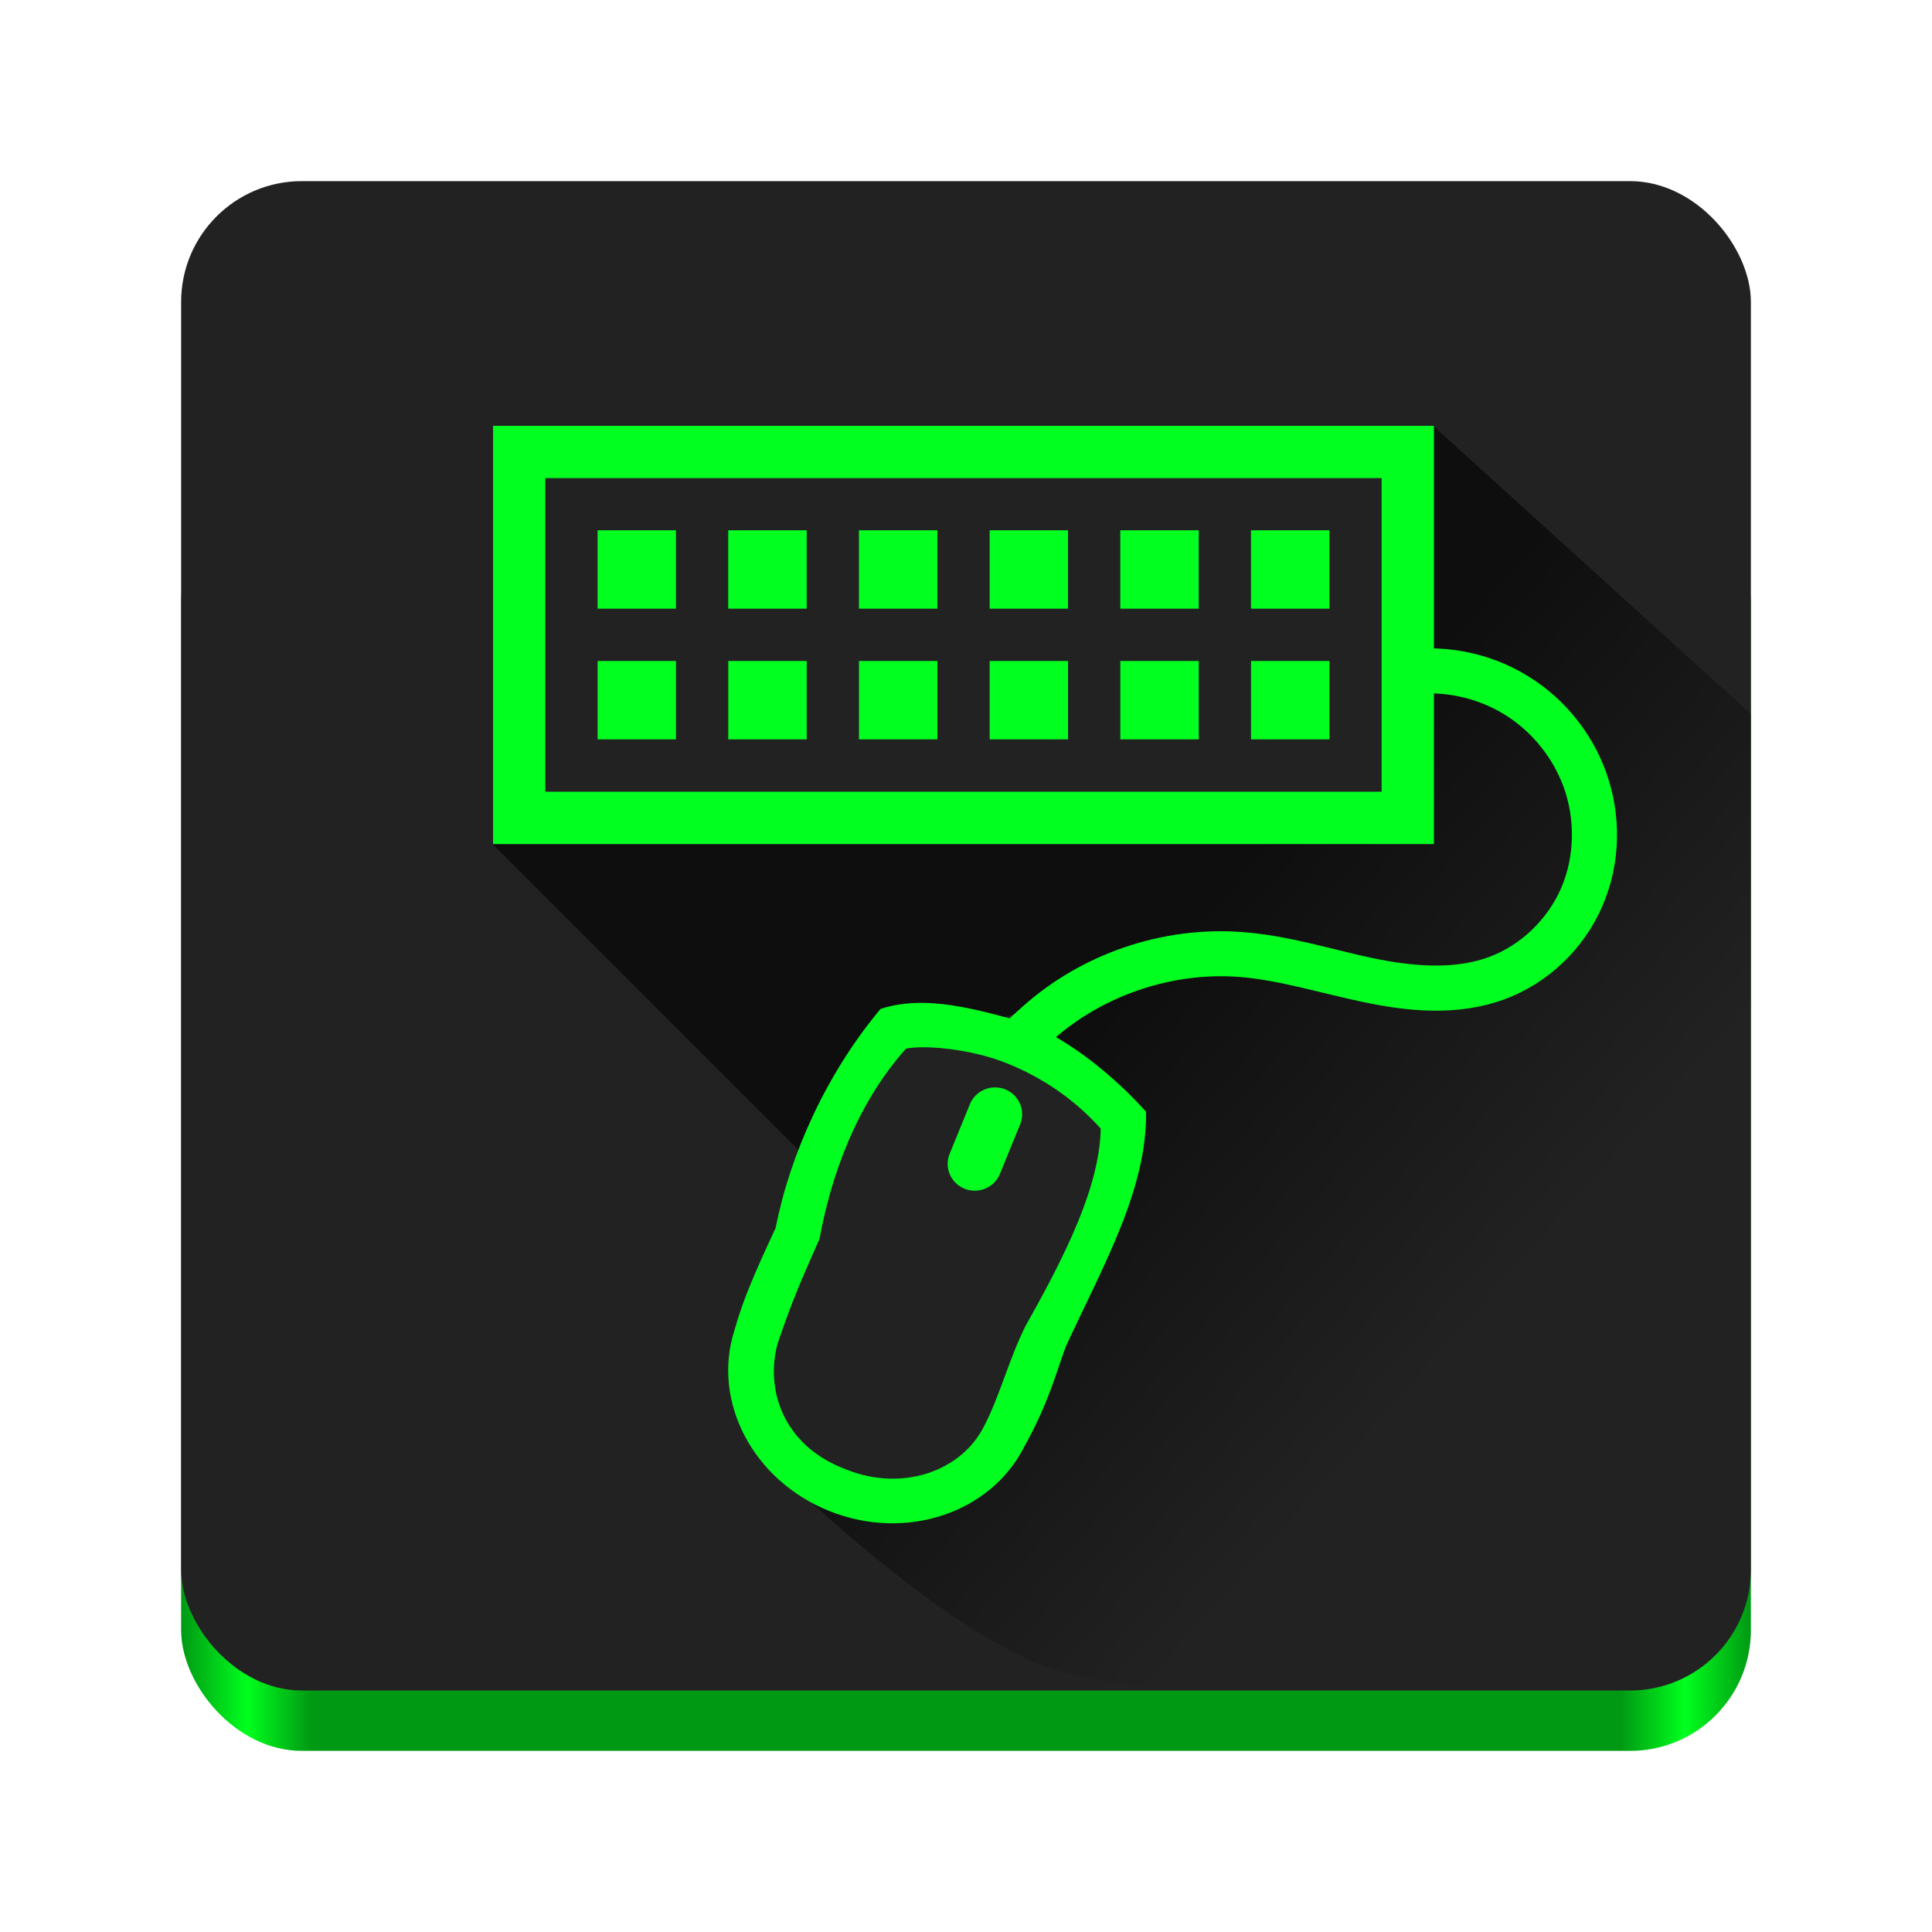 <?xml version="1.0" encoding="UTF-8" standalone="no"?>
<svg
   viewBox="0 0 128 128"
   style="display:inline;enable-background:new"
   version="1.0"
   id="svg11300"
   height="128"
   width="128"
   xml:space="preserve"
   xmlns:xlink="http://www.w3.org/1999/xlink"
   xmlns="http://www.w3.org/2000/svg"
   xmlns:svg="http://www.w3.org/2000/svg"
   xmlns:rdf="http://www.w3.org/1999/02/22-rdf-syntax-ns#"
   xmlns:cc="http://creativecommons.org/ns#"
   xmlns:dc="http://purl.org/dc/elements/1.1/"><title
     id="title4162">Adwaita Icon Template</title><defs
     id="defs3"><linearGradient
       id="linearGradient974"><stop
         style="stop-color:#009913;stop-opacity:1;"
         offset="0"
         id="stop962" /><stop
         id="stop964"
         offset="0.042"
         style="stop-color:#00ff1e;stop-opacity:1;" /><stop
         style="stop-color:#009913;stop-opacity:1;"
         offset="0.083"
         id="stop966" /><stop
         id="stop968"
         offset="0.917"
         style="stop-color:#009913;stop-opacity:1;" /><stop
         style="stop-color:#00ff1e;stop-opacity:1;"
         offset="0.958"
         id="stop970" /><stop
         style="stop-color:#009913;stop-opacity:1;"
         offset="1"
         id="stop972" /></linearGradient><linearGradient
       y2="44"
       x2="464"
       y1="44"
       x1="48"
       gradientTransform="matrix(0.25,0,0,0.25,0,53)"
       gradientUnits="userSpaceOnUse"
       id="linearGradient1747"
       xlink:href="#linearGradient974" /><linearGradient
       id="linearGradient4779"
       x1="43"
       x2="69"
       y1="994.36"
       y2="1017.4"
       gradientTransform="matrix(1.732,0,0,1.732,-128.344,-1683.371)"
       gradientUnits="userSpaceOnUse"><stop
         style="stop-color:#000000;stop-opacity:.576"
         offset="0"
         id="stop6" /><stop
         style="stop-color:#000000;stop-opacity:.576"
         offset=".478"
         id="stop7" /><stop
         style="stop-color:#000000;stop-opacity:0"
         offset="1"
         id="stop8" /></linearGradient></defs><rect
     ry="8"
     rx="8"
     y="32"
     x="12"
     height="84"
     width="104"
     id="rect1709"
     style="display:inline;fill:url(#linearGradient1747);fill-opacity:1;stroke:none;stroke-width:0.25;stroke-linecap:butt;stroke-linejoin:miter;stroke-miterlimit:4;stroke-dasharray:none;stroke-dashoffset:0;stroke-opacity:1;marker:none;marker-start:none;marker-mid:none;marker-end:none;paint-order:normal;enable-background:new" /><rect
     style="display:inline;fill:#222222;fill-opacity:1;stroke:none;stroke-width:0.25;stroke-linecap:butt;stroke-linejoin:miter;stroke-miterlimit:4;stroke-dasharray:none;stroke-dashoffset:0;stroke-opacity:1;marker:none;marker-start:none;marker-mid:none;marker-end:none;paint-order:normal;enable-background:new"
     id="rect1711"
     width="104"
     height="100"
     x="12"
     y="12"
     rx="8"
     ry="8" /><g
     id="g2"
     transform="translate(115.994,-1.462)"><path
       d="m -20.991,29.719 v 27.704 h -62.334 l 20.78,20.776 5.193,-8.655 c 6.118,1.654 13.042,-4.265 9.546,1.132 -0.568,1.116 6.857,4.107 6.037,4.061 l -3.462,12.12 -3.462,8.659 -5.193,5.193 -8.659,1.2e-4 c 0,0 10.21,9.659 16.724,11.46 14.747,4.079 45.817,-2.803 45.817,-2.803 L 0.006,48.765 Z"
       style="fill:url(#linearGradient4779);fill-rule:evenodd;stroke-width:1.127"
       id="path9" /><path
       d="m -83.328,29.675 v 27.704 h 62.333 V 29.675 l -62.333,3.3e-5 z m 3.463,3.463 55.408,-3.2e-5 v 20.778 h -55.408 z"
       style="color:#000000;text-indent:0;text-decoration-line:none;text-decoration-style:solid;text-decoration-color:#000000;text-transform:none;white-space:normal;isolation:auto;mix-blend-mode:normal;solid-color:#000000;fill:#01ff20;fill-rule:evenodd;stroke-width:1.615;color-rendering:auto;image-rendering:auto;shape-rendering:auto"
       id="path12" /><path
       d="m -21.971,47.423 c 2.014,-0.152 4.101,0.376 5.8,1.467 1.7,1.091 3.052,2.771 3.753,4.665 0.798,2.153 0.758,4.65 -0.142,6.737 -0.897,2.081 -2.696,3.814 -4.804,4.583 -2.282,0.833 -4.994,0.629 -7.69,0.063 -2.709,-0.567 -5.536,-1.492 -8.636,-1.725 -5.297,-0.399 -10.669,1.437 -14.616,4.993 l -1.107,0.997 1.993,2.214 1.107,-0.997 c 3.32,-2.991 7.943,-4.572 12.399,-4.236 2.631,0.198 5.333,1.058 8.248,1.669 2.929,0.614 6.207,0.961 9.324,-0.177 2.928,-1.069 5.295,-3.364 6.52,-6.204 1.222,-2.835 1.263,-6.081 0.199,-8.955 -0.932,-2.515 -2.682,-4.686 -4.939,-6.135 -2.257,-1.448 -4.958,-2.132 -7.633,-1.93 z"
       style="color:#000000;text-indent:0;text-decoration-line:none;text-decoration-style:solid;text-decoration-color:#000000;text-transform:none;white-space:normal;isolation:auto;mix-blend-mode:normal;solid-color:#000000;fill:#01ff1f;fill-rule:evenodd;stroke-width:1.615;color-rendering:auto;image-rendering:auto;shape-rendering:auto"
       id="path13" /><path
       d="m -57.651,68.304 c -3.56,4.236 -6.002,9.636 -6.951,14.502 -1.371,2.957 -2.148,4.704 -2.739,6.812 -1.504,4.724 1.26,9.944 6.307,11.959 5.05,2.016 10.688,0.142 12.916,-4.295 1.63,-2.928 2.119,-4.975 2.749,-6.639 2.511,-5.413 5.379,-10.427 5.304,-15.53 -2.224,-2.457 -5.025,-4.684 -7.727,-5.821 -3.432,-0.943 -6.853,-1.971 -9.858,-0.988 z m 14.583,7.931 c -0.073,3.811 -2.285,8.3 -4.986,13.081 -1.108,2.226 -1.724,4.702 -2.746,6.64 -1.473,2.944 -5.359,4.369 -9.112,2.871 -4.37,-1.631 -5.371,-5.515 -4.55,-8.388 0.965,-2.877 1.793,-4.71 2.762,-6.891 0.753,-4.136 2.429,-8.911 5.732,-12.613 1.259,-0.253 4.325,0.019 6.687,0.973 2.362,0.953 4.455,2.371 6.213,4.325 z"
       style="color:#000000;text-indent:0;text-decoration-line:none;text-decoration-style:solid;text-decoration-color:#000000;text-transform:none;white-space:normal;isolation:auto;mix-blend-mode:normal;solid-color:#000000;fill:#01ff1f;stroke-width:1.615;color-rendering:auto;image-rendering:auto;shape-rendering:auto"
       id="path14" /><path
       d="m -49.396,73.633 c -0.917,-0.366 -1.968,0.074 -2.338,0.982 l -1.345,3.294 c -0.37,0.907 0.077,1.946 0.994,2.312 0.917,0.366 1.967,-0.076 2.337,-0.982 l 1.345,-3.294 c 0.37,-0.907 -0.076,-1.945 -0.993,-2.312 z"
       style="color:#000000;text-indent:0;text-decoration-line:none;text-decoration-style:solid;text-decoration-color:#000000;text-transform:none;white-space:normal;isolation:auto;mix-blend-mode:normal;solid-color:#000000;fill:#01ff1f;stroke-width:1.615;color-rendering:auto;image-rendering:auto;shape-rendering:auto"
       id="path15" /><path
       d="m -76.402,36.595 v 5.193 h 5.193 v -5.193 z m 8.656,0 v 5.193 h 5.197 v -5.193 z m 8.659,0 v 5.193 h 5.197 v -5.193 z m 8.659,0 v 5.193 h 5.193 v -5.193 z m 8.656,0 v 5.193 h 5.197 v -5.193 z m 8.659,0 v 5.193 h 5.197 v -5.193 z m -43.287,8.659 v 5.193 h 5.193 v -5.193 z m 8.656,0 v 5.193 h 5.197 v -5.193 z m 8.659,0 v 5.193 h 5.197 v -5.193 z m 8.659,0 v 5.193 h 5.193 v -5.193 z m 8.656,0 v 5.193 h 5.197 v -5.193 z m 8.659,0 v 5.193 h 5.197 v -5.193 z"
       style="fill:#01ff20;stroke-width:1.623"
       id="path16" /></g></svg>
